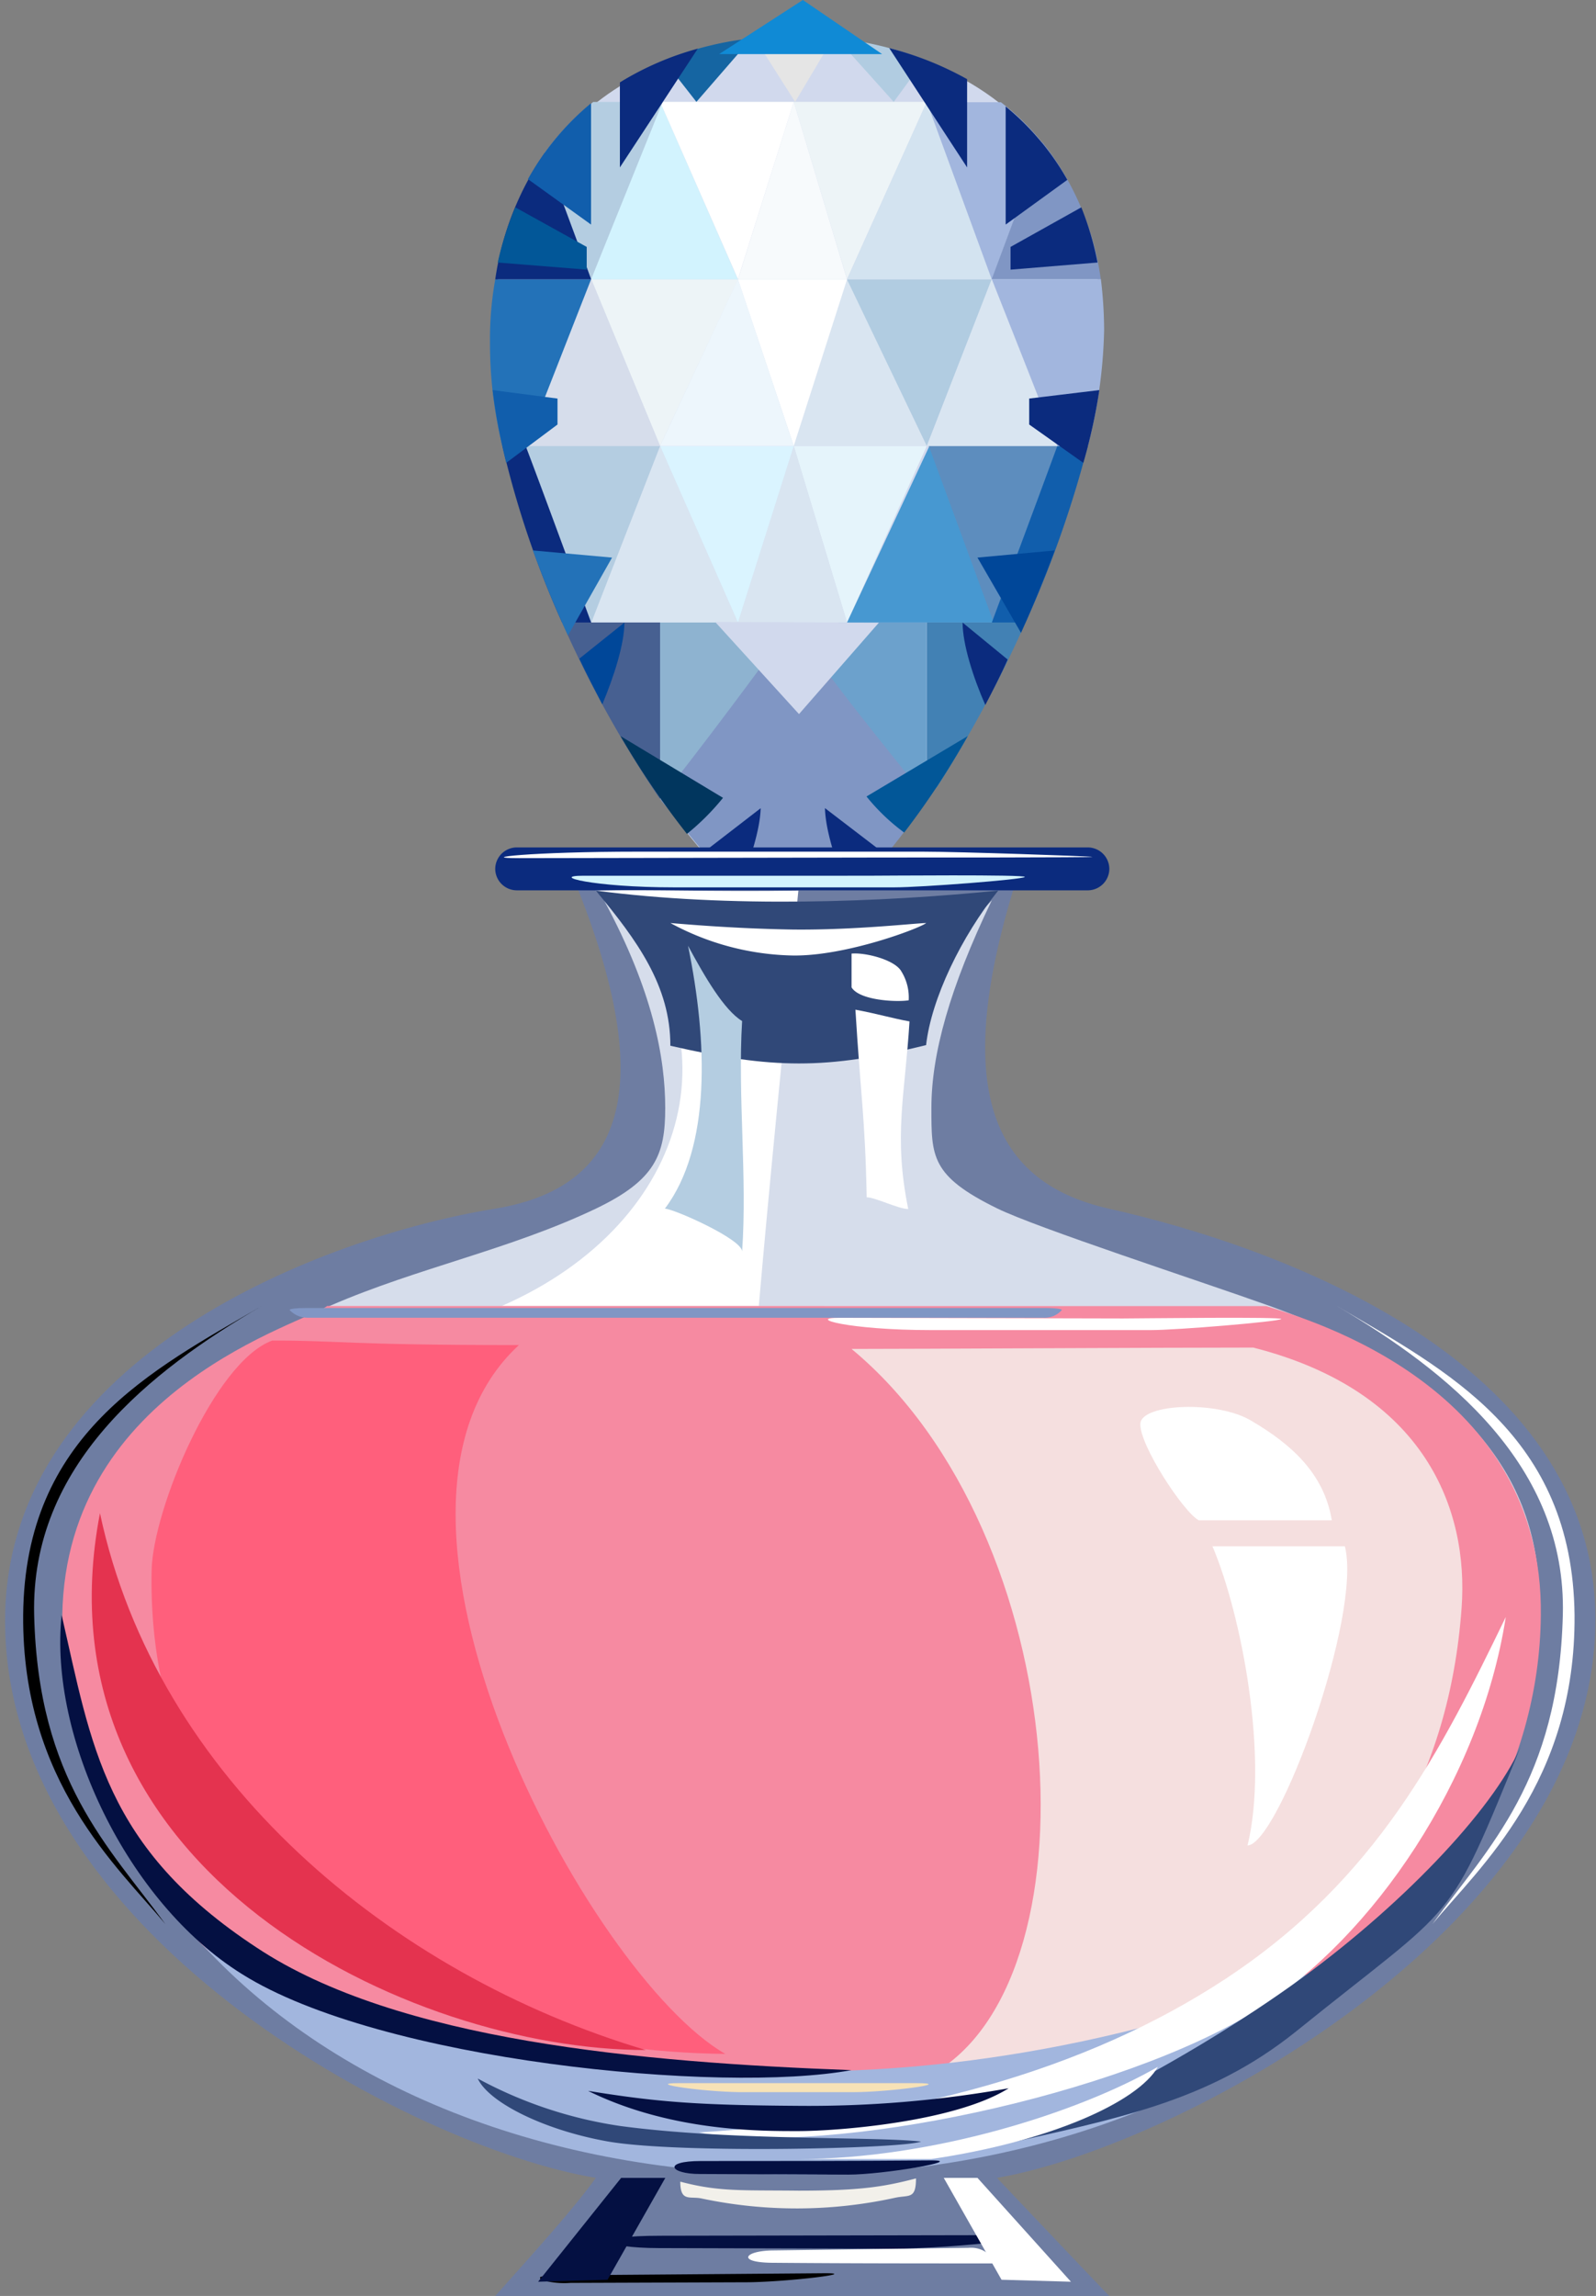 <svg xmlns="http://www.w3.org/2000/svg" viewBox="-0.57 0 177.06 254.68"><rect x="-0.57" y="0" width="177.06" height="254.68" fill="#808080" stroke="none"/><title>Depositphotos_12211381_04</title><g data-name="Layer 2"><g data-name="Ebene 1" fill-rule="evenodd"><path d="M87.49 101.53c-11.23-.65-33.55-40.18-33.41-63.22s15-33.67 33.41-33.91c18.25-.24 34.13 10.51 34.13 32.55s-22.89 65.3-34.13 64.58z" fill="#d1d9ed"/><path fill="#edf4f7" d="M102.25 11.3L93.4 30.96 87.49 11.3h14.76z"/><path d="M102.25 11.3L93.4 31h16.06z" fill="#d3e3f0"/><path d="M115.07 15.84L109.46 31l-7.2-19.66h8.21a27.42 27.42 0 0 1 4.6 4.5z" fill="#a2b6de"/><path d="M115.07 15.77c-1.87 5.11-3.74 10.15-5.62 15.19h12.1a31.43 31.43 0 0 0-6.48-15.19z" fill="#8096c4"/><path d="M98.58 11.3l-6.33-7.05A37.48 37.48 0 0 1 102 6.62z" fill="#b1cce1"/><path d="M87.49 69l14.76 19.66a60.34 60.34 0 0 1-5.11 6.84 29.76 29.76 0 0 1-4.82 4.46 10.09 10.09 0 0 1-4.82 1.73c-1.73-.07-3.74-1.15-5.83-2.81-3.31-2.88-6.48-7.27-8.79-9.94a1 1 0 0 0-.22-.29z" fill="#8096c4"/><path fill="#e5f4fb" d="M102.25 49.47L93.4 69.05l-5.91-19.58h14.76z"/><path d="M102.54 49.47L93.4 69.05H110z" fill="#4798d1"/><path fill="#5d8dbe" d="M116.94 49.47l-7.27 19.58-7.2-19.58h14.47z"/><path d="M116.73 49.47c-2.38 6.48-4.82 13-7.27 19.59h3.74a120.57 120.57 0 0 0 6.91-19.59z" fill="#115eac"/><path fill="#d9e5f1" d="M102.25 49.47L93.4 30.96l-5.91 18.51h14.76z"/><path d="M102.25 49.47L93.4 31h16.06z" fill="#b1cce1"/><path fill="#d9e5f1" d="M116.73 49.47l-7.28-18.51-7.2 18.51h14.48z"/><path d="M116.73 49.47c-2.38-6.19-4.82-12.31-7.27-18.51h12.1a47.31 47.31 0 0 1 .36 5.69 55.22 55.22 0 0 1-1.8 12.82z" fill="#a2b6de"/><path d="M103.41 87.27c-.43.43-.79.86-1.15 1.22V69.05h10.94a139.47 139.47 0 0 1-9.79 18.22z" fill="#4281b4"/><path d="M87.49 69.05c2.81 5 10.94 14.69 14.76 19.59V69.05z" fill="#6ca1cc"/><path d="M106.72 8.78v9.79L98.08 5.33a36.15 36.15 0 0 1 8.64 3.45z" fill="#0b2b7e"/><path d="M119.61 51.34l-6-4.25v-2.88l7.78-.94a60.16 60.16 0 0 1-1.78 8.07z" fill="#0b2b7e"/><path d="M72.66 11.3L65 31h16.3z" fill="#d2f3fe"/><path d="M87.49 11.3L81.3 31h12.1z" fill="#f7fafc"/><path fill="#fff" d="M87.49 11.3L81.3 30.96 72.66 11.3h14.83z"/><path d="M72.95 11.3L65 31l-5.16-14a29 29 0 0 1 5.4-5.69z" fill="#b4cde1"/><path d="M59.84 17c1.73 4.68 3.46 9.29 5.18 14H54.37a32.89 32.89 0 0 1 5.47-14z" fill="#0b2b7e"/><path d="M76.69 11.3l-3.6-4.6a36.36 36.36 0 0 1 9.72-2.45z" fill="#1565a2"/><path d="M87.64 11.3l-4.47-7.05A26.79 26.79 0 0 1 86.56 4h2.3a21.44 21.44 0 0 1 3 .22z" fill="#e5e5e5"/><path d="M87.49 69c-3.6 5-10.44 14.19-14.83 19.66V69.05z" fill="#8eb3d0"/><path d="M72.66 49.47L65 69.05h16.3z" fill="#d9e5f1"/><path d="M87.49 49.47L81.3 69.05h12.1z" fill="#d9e5f1"/><path fill="#daf4ff" d="M87.49 49.47L81.3 69.05l-8.64-19.58h14.83z"/><path fill="#b4cde1" d="M72.66 49.47l-7.63 19.58-7.27-19.58h14.9z"/><path d="M57.75 49.47c2.45 6.48 4.82 13 7.27 19.59h-3.23a106.52 106.52 0 0 1-6.62-19.59z" fill="#0b2b7e"/><path d="M72.66 49.47L65 31h16.3z" fill="#edf4f7"/><path d="M87.49 49.47L81.3 31h12.1z" fill="#fff"/><path fill="#edf6fc" d="M87.49 49.47L81.3 30.96l-8.64 18.51h14.83z"/><path fill="#d6ddeb" d="M72.66 49.47l-7.63-18.51-7.27 18.51h14.9z"/><path d="M57.75 49.47C60.2 43.28 62.58 37.15 65 31H54.37a37.39 37.39 0 0 0-.58 7 47.58 47.58 0 0 0 1.37 11.45z" fill="#2372b8"/><path d="M65 24.91V11.45a29.5 29.5 0 0 0-7 8.42z" fill="#115eac"/><path d="M72.66 88.64V69.05H61.79a122.86 122.86 0 0 0 10.87 19.59z" fill="#476091"/><path d="M68.27 81.65l11.37 6.85a26.64 26.64 0 0 1-4 4 91.87 91.87 0 0 1-7.37-10.85z" fill="#01365e"/><path d="M68.2 9.14v9.43L76.84 5.4a33 33 0 0 0-8.64 3.74z" fill="#0b2b7e"/><path d="M56.6 23l7.92 4.39v2.52l-9.87-.79A35.87 35.87 0 0 1 56.6 23z" fill="#025798"/><path d="M55.59 51.34l5.69-4.25v-2.88l-7.2-.94a68.63 68.63 0 0 0 1.51 8.07z" fill="#115eac"/><path d="M67.33 61.85l-8.78-.79c1.15 3.17 2.45 6.34 3.89 9.43z" fill="#2372b8"/><path d="M66.25 78.13c1.3-3.1 2.45-6.7 2.45-9.07l-5 4c.82 1.75 1.69 3.41 2.55 5.07z" fill="#004799"/><path d="M106.79 81.65l-11.23 6.7a22.23 22.23 0 0 0 4.18 4 89.28 89.28 0 0 0 7.05-10.7z" fill="#025798"/><path d="M107.87 61.85l8.57-.79c-1.15 3.1-2.38 6.12-3.74 9.14z" fill="#004799"/><path d="M108.74 78.2c-1.37-3.1-2.52-6.77-2.52-9.14l5 4.1c-.76 1.73-1.62 3.38-2.48 5.04z" fill="#0b2b7e"/><path d="M111 24.91v-13.1a28.79 28.79 0 0 1 6.84 8.14z" fill="#0b2b7e"/><path d="M119.39 23l-7.85 4.39v2.52l9.65-.79a33.42 33.42 0 0 0-1.8-6.12z" fill="#0b2b7e"/><path d="M88.5 0l-9.29 6h18.08z" fill="#108ad5"/><path d="M88.36 101.46l-9.22-6h18.07z" fill="#1565a2"/><path d="M81.37 98.58c1.3-3.17 2.38-6.55 2.45-8.93l-6.48 5a34.38 34.38 0 0 0 4.03 3.93z" fill="#0b2b7e"/><path d="M93.54 99c-1.37-3.31-2.52-6.84-2.59-9.36l6.77 5.18A32.59 32.59 0 0 1 93.54 99z" fill="#0b2b7e"/><path d="M88.07 79.21L78.78 69c6.12 0 13.68.07 18.15.07z" fill="#d1d9ed"/><path d="M112.77 95.77c-8 24.19-3.82 35.28 9.72 38.31 18.29 4.1 54 16.63 53.93 45.65-.07 33.84-46.52 58.47-66.39 61.85 4.18 4.39 8.86 9.36 12.46 13.1H54.37c4.82-5.4 8.79-9.79 11.16-13.1C45.08 238.2-.57 214 0 179.15c.5-28.73 35.36-42 54.36-45.08 15.41-2.52 17.93-15 8-38.31z" fill="#6e7da2"/><path d="M109.46 99.87c-4.68 9.72-6.7 17.07-6.7 23 0 5.4-.07 7.56 7.27 11.16 4.39 2.16 22.32 8 30.17 10.8 24 8.64 30.46 21 30 34.28C169 221.56 116 240.86 87.13 241c-27.87.14-79.71-19.44-80.65-61.85C6.13 165.9 18 152.73 36.15 144.8c9.65-4.18 19.87-6.19 29.38-10.73 6.62-3.17 7.7-6 7.7-11.16 0-5.54-1.37-13-6.77-23 11.1 11.2 32.41 11.56 43-.04z" fill="#d6ddeb"/><path d="M56.75 94h63.37a2.4 2.4 0 0 1 2.38 2.38 2.4 2.4 0 0 1-2.38 2.38H56.75a2.4 2.4 0 0 1-2.38-2.38A2.4 2.4 0 0 1 56.75 94z" fill="#0b2b7e"/><path d="M65.53 98.79c6.48-.14 12.6.14 22.47 0-1.87 19.37-3.1 31.25-4.39 46.08H55.09c21.17-9.28 27.07-30.81 10.44-46.08z" fill="#fff"/><path d="M65.53 98.79c14.76 1.94 31.68 1.3 44.64 0-4.1 5.11-7.42 12-8 17.14-11.09 2.74-17.07 2.66-28.37.07.01-6.62-3.66-11.66-8.27-17.21z" fill="#304878"/><path d="M87.42 103.11c6.91.07 13.68-.72 14.76-.72-.72.58-8.86 3.67-14.76 3.6a29.51 29.51 0 0 1-13.61-3.6c1.01.07 6.7.61 13.61.72z" fill="#fff"/><path d="M75.76 104.91c1.87 3.46 4 7.13 6 8.35-.5 8.21.58 17.35 0 25.56 0-1.37-7.63-4.75-8.57-4.75 5.16-6.84 4.73-18.64 2.57-29.16z" fill="#b4cde1"/><path d="M139.91 144.88c5 1.58 30.75 9 30.46 34.28-.29 34.27-37.59 61.93-82.38 61.93s-82.3-27.66-81.65-61.94c.43-25.27 27-32.4 29.38-34.28z" fill="#f68aa1"/><path d="M93.9 149.63c24.77 20.52 27.65 70.93 8.42 80.72 24.27-.36 56.52-14 59.26-52 .79-10.87-4-24-23.11-28.87-10.37 0-37.15.15-44.57.15z" fill="#f5dfdf"/><path d="M57 149.2c-20.09 18.51 7.78 70 22.9 78.63-33.48-.36-64.37-18.15-63.65-53.64.14-6.77 7-23.19 13.39-25.49 7.52-.01 8.02.5 27.36.5z" fill="#ff5f7c"/><path d="M71.08 227.4c-26.14 0-68.19-19.87-60.56-59.55 6.26 29.52 32.33 51.15 60.56 59.55z" fill="#e4334f"/><path d="M33.56 146.17h81.73a2.49 2.49 0 0 0 1.94-.86c0-.14-.86-.22-1.94-.22H33.56c-1.08 0-2 .07-2 .22a2.71 2.71 0 0 0 2 .86z" fill="#8096c4"/><path d="M88 243c-6.34-.07-8.78.14-13.1-1 0 2.3 1.08 1.58 2.38 1.87a51 51 0 0 0 21.39-.07c1.58-.36 2.38.22 2.38-2.16-3.62.95-6.28 1.36-13.05 1.36z" fill="#f2f0ea"/><path d="M102.69 147.54h24.41c3 0 14.11-.94 14.47-1.22s-15.84-.07-17.57-.07l-31.39-.07c-3.82-.01.93 1.36 10.08 1.36z" fill="#fff"/><path d="M85.26 251c8.14.07 16.56.07 24.63.07a3 3 0 0 0-3-1.73l-21.67.29c-3.27.02-4.14 1.37.04 1.37z" fill="#fff"/><path d="M62.65 252.38l27.94-.22c4.68-.07-3.53.94-8.14 1l-19.73.07a9 9 0 0 1-3.31-.36l-.07-.22c-.07-.2 1.44-.27 3.31-.27z"/><path d="M53.94 233.59c14.69 0 24 1.8 33.63 1.8s21.67-1.94 34.49-1.8c0 3.31-30.24 4.61-34.49 4.75-5.77.22-33.63-2.34-33.63-4.75z" fill="#6f4320"/><path d="M154.89 214.58C140 230.78 115.72 241.22 88 241.22c-28 0-52-9.72-66.75-26.21 27.58 15.48 44.86 14.76 67.33 14.76 15.11 0 39.16-2.59 66.31-15.19z" fill="#a2b6de"/><path d="M147.76 144.88c12.1 7.13 26.14 14.26 26.35 34.28.14 18.51-10.51 27.94-15.77 34.27 6.26-8.57 14-15.91 14.47-34.27.44-16.64-12.81-27.08-25.05-34.28z" fill="#fff"/><path d="M166.48 179.37c-2.81 18.07-14.76 35.5-27.44 43.49-15.34 9.65-47.6 16.35-62.07 13.68 22.9-1.44 42.84-6.77 58.47-17.07 16.79-11.08 23.91-25.41 31.04-40.1z" fill="#fff"/><path d="M109.53 238.12c5.11-1.44 20.88-8.93 34.35-18.72 11.88-8.71 21.82-19.44 24.48-26.21-8.57 21-6.84 17.35-25.2 32.19-9.73 7.78-19.74 9.62-33.63 12.74z" fill="#304878"/><path d="M125.94 157.91c-.14 2.3 4.75 9.79 6.48 10.73h14.76c-.86-5.26-4.61-8.5-8.86-11-3.73-2.32-12.23-1.96-12.38.27z" fill="#fff"/><path d="M101.61 237.55c-5.26-.58-21.1-.07-33.41-1.73a47.68 47.68 0 0 1-15.77-5.26c1.22 2.66 7.42 5.76 14.54 7 8.03 1.36 32.76.78 34.64-.01z" fill="#304878"/><path d="M88 239.49c14.76 0 31-5.11 39.89-10.23-2.23 3.89-11.88 8.28-25.13 10.23z" fill="#fff"/><path d="M77.2 239.71c8.5 0 17.07 0 25.56-.07 3.89 0-5.33 1.58-9.22 1.58l-16.49-.07c-3.31 0-4.17-1.44.15-1.44z" fill="#041042"/><path d="M94.33 112c2.66.5 4 .94 6 1.3-.5 8.21-1.8 12.67-.14 20.81-1.08 0-3.67-1.3-4.61-1.3-.17-8.81-.67-11.26-1.25-20.81z" fill="#fff"/><path d="M93.9 105.78v3.74c.86 1.44 4.9 1.66 6.34 1.44a5.46 5.46 0 0 0-.79-3.17c-.72-1.36-4.11-2.16-5.55-2.01z" fill="#fff"/><path d="M74.24 98.43h24.41c3 0 14.19-.86 14.47-1.15s-15.84-.14-17.57-.14H64.16c-3.81 0 1.01 1.29 10.08 1.29z" fill="#d2f3fe"/><path d="M70.21 94.47h31.61c3.89 0 18.43.5 18.79.58s-20.52.07-22.83.07L57 95.19c-4.86 0 1.33-.72 13.21-.72z" fill="#fff"/><path d="M6.27 179.15c-1.44 13.47 7.27 31.9 20 39.82 15.34 9.65 53.21 13.32 67.61 10.66-23.19-.86-50.4-3.24-66-13.61C11 204.93 9.58 193.55 6.27 179.15z" fill="#041042"/><path d="M101 231.07H74.75c-4.18 0 3.38 1.08 7.56 1h11.88c3.6.01 11.52-1 6.81-1z" fill="#f7e2b7"/><path d="M72.73 248l38.74-.07c7.34-.07-5.9 1.51-13.18 1.51l-25.78-.07c-6.26-.01-7.91-1.37.22-1.37z" fill="#041042"/><path d="M148.63 171.52h-14.69c3.24 7.63 6.26 23.47 3.89 33.19 3.45-.14 12.74-25.56 10.8-33.19z" fill="#fff"/><path d="M68.34 241.58h4.9l-6.41 11.3-7.7.22z" fill="#041042"/><path d="M28.45 144.88C16.21 152 2.17 159.13 2 179.15c-.14 18.51 10.51 27.94 15.77 34.27-6.26-8.57-14.11-15.91-14.55-34.27-.41-16.63 12.84-27.07 25.23-34.27z"/><path d="M107.87 241.58h-3.74l6.41 11.3 7.7.22z" fill="#fff"/><path d="M88.07 233.59c-11.38-.07-15.77-.43-23.4-1.66 9.22 4.54 19.23 4.46 23.33 4.46 4.32 0 17.35-1 23.33-4.75a126.49 126.49 0 0 1-23.26 1.95z" fill="#041042"/></g></g></svg>